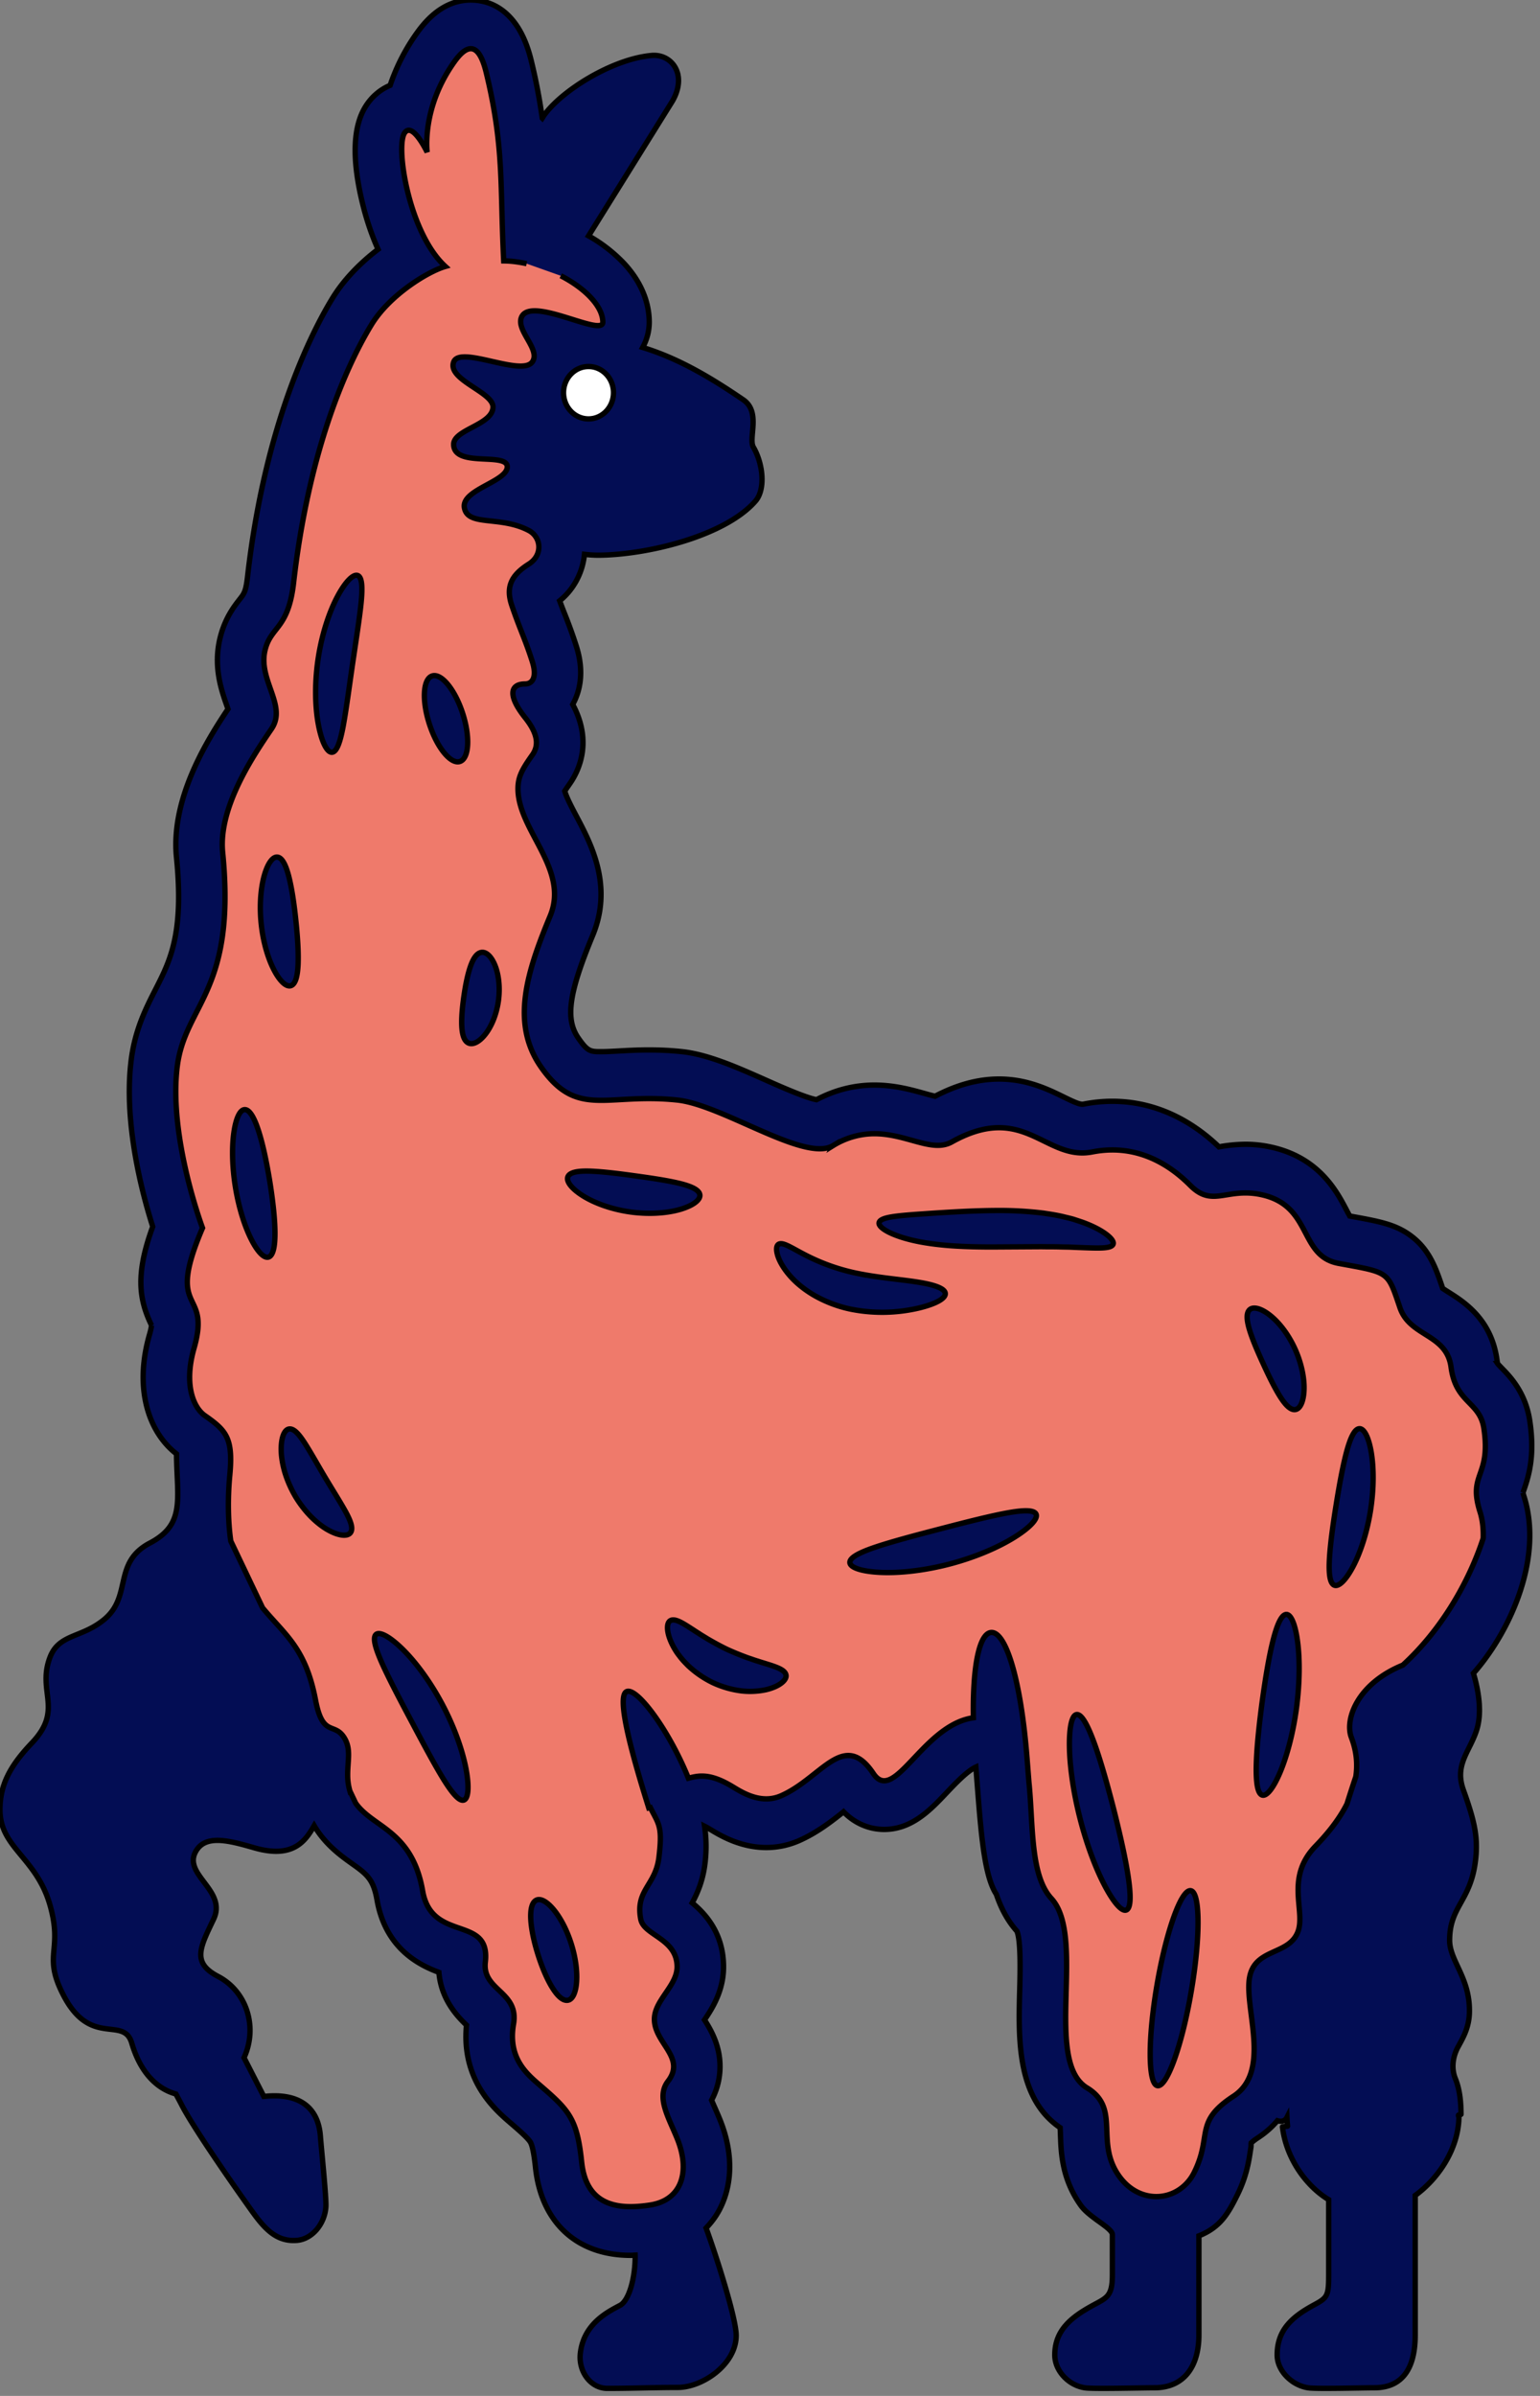 <svg width="288" height="448" xmlns="http://www.w3.org/2000/svg">

 <rect width="100%" height="100%" fill="#808080" stroke="none"/>

 <g>
  <title>background</title>
  <rect fill="none" id="canvas_background" height="450" width="290" y="-1" x="-1"/>
 </g>
 <g>
  <title>Layer 1</title>
  <g stroke="null" id="svg_1" fill-rule="evenodd" fill="none">
   <path stroke="null" id="svg_2" fill="#ef7a6b" d="m117.944,417.158c-7.727,0 -12.642,-4.506 -13.471,-12.361c-0.704,-6.598 -1.416,-7.215 -6.092,-11.236l-0.186,-0.162c-2.783,-2.385 -7.957,-6.836 -6.432,-15.738c0.113,-0.656 0.125,-0.724 -1.327,-2.108c-1.699,-1.619 -4.547,-4.328 -3.985,-9.217a3.56,3.748 0 0 0 0.032,-0.699c-0.417,-0.243 -1.327,-0.554 -1.958,-0.779c-2.953,-1.035 -8.447,-2.952 -9.749,-10.461c-1.007,-5.784 -3.475,-7.539 -6.602,-9.767c-3.164,-2.249 -7.492,-5.333 -7.492,-12.748c0,-0.894 0.053,-1.695 0.097,-2.398c0.073,-1.048 0.101,-1.644 0.02,-1.947a0.643,0.677 0 0 1 -0.081,-0.03c-2.787,-1.095 -4.871,-3.003 -5.967,-8.732c-1.254,-6.589 -3.301,-8.847 -6.388,-12.263c-2.087,-2.3 -4.45,-4.911 -6.857,-9.115c-3.932,-6.875 -3.176,-18.554 -2.848,-21.97c0.449,-4.715 0.328,-4.8 -2.763,-6.96c-3.394,-2.368 -6.408,-8.425 -3.754,-17.693c0.922,-3.237 0.607,-3.914 0.016,-5.15c-1.926,-4.046 -2.302,-7.773 1.052,-16.156c-1.655,-4.928 -5.817,-18.895 -4.365,-30.604c0.607,-4.924 2.391,-8.417 4.11,-11.798c2.913,-5.708 5.923,-11.62 4.373,-27.217c-1.007,-10.176 6.376,-21.007 9.923,-26.212c0.259,-0.375 -0.271,-1.891 -0.74,-3.224c-0.882,-2.526 -2.096,-5.989 -1.153,-9.933c0.659,-2.764 1.942,-4.396 2.872,-5.588c1.072,-1.376 1.918,-2.462 2.371,-6.444c3.196,-28.061 11.716,-44.468 15.231,-50.218c2.528,-4.132 6.764,-7.731 10.611,-10.095c-4.988,-8.489 -7.201,-21.378 -4.41,-25.769a5.291,5.571 0 0 1 4.357,-2.556c0.821,-3.28 2.346,-7.122 5.13,-11.006c0.752,-1.052 3.038,-4.251 6.537,-4.251c3.426,0 5.809,2.645 7.079,7.854c2.67,10.976 2.848,17.902 3.075,26.672c0.044,1.776 0.089,3.586 0.162,5.516c5.692,0.971 11.392,3.804 15.053,7.646c2.395,2.517 3.661,5.286 3.657,8.012c-0.008,2.577 -1.82,5.179 -5.283,5.179c-1.667,0 -3.58,-0.596 -6.003,-1.354c-0.688,-0.213 -1.468,-0.46 -2.245,-0.682c0.793,1.976 1.234,4.549 -0.526,7.019c-0.85,1.18 -2.524,2.59 -5.684,2.59c-0.534,0 -1.088,-0.038 -1.655,-0.102c0.526,0.907 0.854,1.951 0.854,3.182c0,2.483 -1.173,4.238 -2.625,5.524c2.528,0.494 5.3,1.823 5.3,5.673c0,2.913 -1.82,4.728 -3.811,6.04c1.699,0.311 3.564,0.822 5.421,1.793c2.541,1.333 4.183,3.961 4.292,6.87c0.109,2.99 -1.388,5.754 -4.005,7.399c-1.29,0.814 -1.505,1.282 -1.509,1.291c0,0 -0.036,0.281 0.206,0.997c0.688,2.019 1.254,3.476 1.804,4.886c0.639,1.631 1.299,3.322 2.051,5.686c1.222,3.838 0.356,6.27 -0.583,7.637a5.825,6.134 0 0 1 -1.456,1.491c4.721,6.006 2.905,10.435 1.396,12.544c-1.804,2.517 -1.804,2.96 -1.804,3.569c0,2.062 1.355,4.626 2.791,7.339c2.609,4.928 5.854,11.062 2.86,18.277c-4.527,10.904 -6.218,17.911 -2.217,23.682c2.86,4.115 4.867,4.408 7.832,4.408c1.04,0 2.229,-0.064 3.487,-0.136c1.59,-0.085 3.398,-0.187 5.409,-0.187c1.962,0 3.823,0.098 5.688,0.298c4.227,0.434 9.373,2.726 14.353,4.932c4.385,1.947 9.357,4.153 11.898,4.153a2.043,2.151 0 0 0 0.392,-0.03a19.547,20.581 0 0 1 9.822,-2.781c3.131,0 5.906,0.767 8.131,1.389c1.448,0.4 2.82,0.784 3.726,0.784c0.396,0 0.534,-0.077 0.578,-0.102c3.851,-2.151 7.411,-3.195 10.874,-3.195c4.268,0 7.581,1.619 10.239,2.918c2.051,1.001 3.665,1.793 5.328,1.793c0.356,0 0.704,-0.034 1.068,-0.106c1.529,-0.298 3.066,-0.447 4.571,-0.447c6.355,0 12.432,2.73 17.565,7.897c0.752,0.754 1.052,0.767 1.363,0.767l0.008,0c0.445,0 1.068,-0.106 1.788,-0.221a26.263,27.652 0 0 1 4.138,-0.4c1.319,0 2.601,0.141 3.924,0.43c6.99,1.533 9.478,6.266 11.125,9.396c1.355,2.585 1.78,3.16 3.155,3.416l1.125,0.204c9.122,1.665 10.781,2.513 13.463,10.435l0.202,0.584c0.311,0.92 1.072,1.474 2.864,2.607c2.456,1.55 6.169,3.893 6.901,9.417c0.283,2.142 0.955,2.832 2.176,4.089c1.432,1.465 3.398,3.484 3.965,7.335c0.837,5.639 -0.17,8.532 -0.902,10.64c-0.522,1.504 -0.696,2.01 0,4.208c2.375,7.497 -0.716,15.623 -2.767,19.806c-2.63,5.367 -7.577,12.229 -12.824,13.928c-7.472,2.419 -8.851,7.147 -8.552,8.204c3.184,8.348 0.68,16.603 -7.674,25.216c-2.185,2.249 -2.128,4.132 -1.82,7.531c0.19,2.177 0.409,4.643 -0.558,7.075c-1.468,3.693 -4.543,5.086 -6.574,6.01c-2.164,0.98 -2.172,1.073 -2.233,1.959c-0.081,1.265 0.154,3.165 0.409,5.171c0.752,5.95 1.889,14.938 -5.34,19.649c-3.01,1.968 -3.111,2.59 -3.487,4.915c-0.295,1.84 -0.704,4.362 -2.302,7.582a12.31,12.961 0 0 1 -10.943,6.956c-4.058,0 -7.848,-2.053 -10.409,-5.631c-2.913,-4.068 -3.066,-8.08 -3.176,-11.01c-0.121,-3.152 -0.251,-3.518 -1.537,-4.298c-6.554,-3.974 -6.303,-13.587 -6.076,-22.064c0.142,-5.388 0.324,-12.097 -1.557,-14.133c-4.151,-4.515 -4.563,-11.794 -4.964,-18.826c-0.421,-7.386 -0.922,-12.672 -3.552,-13.434a5.967,6.283 0 0 0 -1.634,-0.243c-3.358,0 -6.525,3.352 -9.321,6.308c-2.706,2.871 -5.259,5.58 -8.657,5.58c-1.262,0 -3.665,-0.426 -5.579,-3.28c-0.635,-0.954 -1.052,-1.308 -1.222,-1.423c-0.708,0.183 -2.427,1.546 -3.592,2.462c-2.007,1.593 -4.284,3.39 -7.132,4.66c-1.436,0.639 -2.961,0.963 -4.527,0.963c-3.722,0 -6.703,-1.81 -8.305,-2.786l-0.178,-0.106c-2.261,-1.363 -3.248,-1.363 -3.572,-1.363c-0.562,0 -1.165,0.17 -1.994,0.4c-0.858,0.239 -1.853,0.52 -3.05,0.682c1.104,2.641 1.853,5.801 1.335,10.125c-0.392,3.301 -1.667,5.418 -2.597,6.964c-0.756,1.257 -1.019,1.687 -0.943,2.556c0.283,0.213 0.692,0.498 0.995,0.703c2.087,1.435 5.979,4.11 5.979,9.699c0,3.224 -1.618,5.61 -2.925,7.522c-0.477,0.703 -1.274,1.874 -1.327,2.3c0.004,0.396 0.676,1.44 1.165,2.206c1.444,2.245 4.45,6.917 0.445,12.173c-0.036,0.724 0.874,2.798 1.424,4.051c0.291,0.66 0.587,1.333 0.866,2.019c1.974,4.822 2.002,9.447 0.081,13.034c-1.675,3.118 -4.713,5.154 -8.556,5.729a29.985,31.571 0 0 1 -4.203,0.345"/>
   <path stroke="null" id="svg_3" fill="#030D54" d="m104.874,51.563c4.519,2.321 7.864,5.699 7.86,8.685c0,0.456 -0.348,0.635 -0.939,0.635c-2.306,0 -8.301,-2.76 -11.805,-2.76c-1.181,0 -2.079,0.319 -2.452,1.163c-1.112,2.513 3.657,6.091 2.002,8.399c-0.405,0.562 -1.193,0.767 -2.205,0.767c-2.905,0 -7.654,-1.717 -10.413,-1.717c-1.052,0 -1.82,0.251 -2.079,0.95c-1.23,3.339 7.351,5.601 7.351,8.399c0,3.365 -7.351,4.2 -7.351,7.002c0,4.425 10.021,1.397 10.021,4.2c0,2.798 -8.669,4.268 -8.01,7.697c0.663,3.501 6.675,1.401 12.019,4.204c2.35,1.231 2.71,4.596 0,6.3c-3.342,2.1 -4.3,4.345 -3.164,7.705c1.529,4.523 2.496,6.291 3.831,10.495c0.947,2.969 0,4.2 -1.335,4.2c-2.751,0 -3.342,2.1 0,6.3c2.148,2.7 2.779,4.979 1.335,6.998c-2.002,2.803 -2.67,4.2 -2.67,6.3c0,7.829 9.66,15.006 6.011,23.801c-4.3,10.35 -7.415,20.002 -1.748,28.167c3.689,5.32 6.986,6.291 11.343,6.291c2.52,0 5.389,-0.324 8.892,-0.324c1.61,0 3.358,0.068 5.259,0.268c7.423,0.775 20.086,9.115 26.684,9.115c0.963,0 1.792,-0.179 2.46,-0.579a15.28,16.088 0 0 1 7.755,-2.236c4.697,0 8.617,2.172 11.857,2.172c0.93,0 1.8,-0.179 2.617,-0.639c3.507,-1.959 6.367,-2.658 8.831,-2.658c6.372,0 10.114,4.715 15.575,4.715c0.595,0 1.214,-0.06 1.861,-0.183c1.311,-0.256 2.569,-0.375 3.77,-0.375c6.493,0 11.351,3.399 14.564,6.628c1.586,1.597 2.945,2.032 4.377,2.032c1.707,0 3.511,-0.618 5.927,-0.618c0.914,0 1.913,0.085 3.034,0.332c9.555,2.1 6.897,11.458 14.418,12.842c9.507,1.746 9.114,1.397 11.449,8.272c1.865,5.486 8.726,4.834 9.559,11.117c0.906,6.836 5.393,6.389 6.149,11.5c1.351,9.115 -3.034,8.306 -0.728,15.585c0.485,1.533 0.647,3.203 0.595,4.915c-2.621,8.059 -7.727,17.05 -15.029,23.725c-8.625,3.518 -10.882,10.244 -9.628,13.532c0.947,2.487 1.193,4.915 0.833,7.326c-0.578,1.712 -1.125,3.408 -1.651,5.086c-1.303,2.598 -3.269,5.209 -5.866,7.888c-5.813,5.993 -1.78,12.19 -3.342,16.1c-1.833,4.6 -8.681,2.798 -9.126,9.396c-0.413,6.061 3.892,16.859 -2.897,21.284c-7.44,4.851 -3.896,7.313 -7.346,14.252a7.949,8.37 0 0 1 -7.092,4.511c-2.496,0 -5.073,-1.205 -6.938,-3.808c-4.612,-6.449 0.376,-12.65 -6.011,-16.518c-8.212,-4.983 -0.061,-28.218 -6.675,-35.417c-3.993,-4.345 -3.378,-13.894 -4.191,-21.748l-0.372,-4.707c-1.214,-14.997 -4.058,-23.512 -6.711,-23.278c-2.128,0.192 -3.463,5.989 -3.305,15.947c-7.905,1.095 -12.945,11.777 -16.679,11.777c-0.72,0 -1.392,-0.4 -2.023,-1.346c-1.642,-2.449 -3.164,-3.373 -4.689,-3.373c-3.596,0 -7.221,5.145 -12.508,7.497c-0.971,0.434 -1.922,0.609 -2.832,0.609c-2.67,0 -4.996,-1.491 -6.311,-2.287c-2.504,-1.512 -4.264,-1.976 -5.745,-1.976c-0.906,0 -1.707,0.187 -2.508,0.405c-3.693,-9.107 -9.531,-16.837 -11.473,-16.232c-2.193,0.69 1.104,12.361 4.062,21.782l0.295,-0.068c1.549,3.131 2.314,3.39 1.606,9.311c-0.631,5.29 -4.446,6.087 -3.398,11.577c0.587,3.067 6.796,3.565 6.796,8.902c0,3.544 -4.248,6.24 -4.248,9.797c0,4.489 5.951,7.13 2.549,11.586c-2.245,2.939 0.04,6.615 1.699,10.687c2.549,6.231 0.854,11.577 -5.097,12.467c-1.189,0.179 -2.403,0.298 -3.588,0.298c-4.438,0 -8.455,-1.682 -9.163,-8.314c-0.845,-8.016 -2.253,-9.605 -7.646,-14.248c-2.581,-2.223 -6.202,-5.154 -5.097,-11.586c1.052,-6.125 -5.894,-6.223 -5.275,-11.586c1.023,-8.894 -10.025,-3.548 -11.72,-13.294c-1.974,-11.373 -9.353,-11.833 -12.537,-16.433l-1.072,-2.257a9.527,10.031 0 0 1 -0.417,-3.011c0,-2.798 0.667,-4.898 -0.667,-6.998c-1.853,-2.913 -4.005,0 -5.34,-7.002c-1.869,-9.754 -5.647,-12.105 -9.903,-17.242l-5.947,-12.489c-0.599,-4.14 -0.522,-8.762 -0.186,-12.267c0.667,-7.002 -0.667,-8.399 -4.677,-11.202c-2.002,-1.397 -4.005,-5.601 -2.002,-12.599c3.277,-11.458 -5.502,-5.886 1.582,-22.472c0,0 -6.367,-16.974 -4.733,-30.156c1.456,-11.764 11.089,-14.005 8.499,-40.081c-0.837,-8.417 5.793,-18.188 9.135,-23.086c2.957,-4.345 -2.549,-9.102 -1.214,-14.699c1.076,-4.515 4.349,-3.863 5.344,-12.608c2.686,-23.614 9.349,-39.744 14.576,-48.293c3.398,-5.563 10.575,-9.941 13.803,-10.861c-6.796,-6.231 -9.345,-22.26 -7.646,-24.934c0.243,-0.375 0.514,-0.532 0.809,-0.532c1.497,0 3.439,4.098 3.439,4.098s-1.129,-8.225 5.097,-16.923c1.125,-1.576 2.152,-2.428 3.066,-2.428c1.157,0 2.128,1.376 2.872,4.425c3.41,14.035 2.561,21.156 3.277,35.255c1.424,0 2.86,0.213 4.288,0.511m186.332,229.806l0.162,-0.477c1.028,-2.952 2.043,-6.628 1.117,-12.897c-0.793,-5.346 -3.669,-8.306 -5.219,-9.886c-0.295,-0.307 -0.7,-0.724 -0.797,-0.869c0.004,0 -0.061,-0.175 -0.117,-0.596c-1.011,-7.675 -6.185,-10.934 -8.961,-12.693a27.185,28.623 0 0 1 -1.206,-0.784l-0.008,-0.026c-1.254,-3.714 -2.447,-7.224 -5.971,-9.826c-2.856,-2.113 -5.862,-2.658 -10.842,-3.569l-0.558,-0.102a30.899,32.533 0 0 1 -0.663,-1.235c-1.78,-3.382 -5.097,-9.69 -14.038,-11.654a23.342,24.577 0 0 0 -4.814,-0.524a30.45,32.06 0 0 0 -4.948,0.477c-5.821,-5.58 -12.69,-8.519 -19.92,-8.519c-1.764,0 -3.568,0.17 -5.36,0.524a1.379,1.452 0 0 1 -0.275,0.03c-0.696,0 -2.055,-0.664 -3.491,-1.367c-2.888,-1.41 -6.837,-3.348 -12.08,-3.348c-3.892,0 -7.816,1.052 -11.958,3.216c-0.578,-0.128 -1.432,-0.362 -2.104,-0.554c-2.468,-0.682 -5.542,-1.533 -9.244,-1.533c-3.754,0 -7.387,0.92 -10.83,2.739c-2.144,-0.417 -6.736,-2.453 -9.588,-3.723c-5.279,-2.343 -10.737,-4.762 -15.615,-5.273c-2.011,-0.213 -4.013,-0.311 -6.125,-0.311c-2.124,-0.004 -3.993,0.102 -5.635,0.192c-1.25,0.068 -2.33,0.128 -3.257,0.128c-2.063,0 -2.557,0 -4.321,-2.539c-2.468,-3.557 -1.788,-8.399 2.686,-19.189c3.847,-9.273 -0.299,-17.11 -3.042,-22.298c-0.728,-1.38 -1.889,-3.569 -2.18,-4.702c0.17,-0.268 0.445,-0.669 0.866,-1.269c1.602,-2.236 4.474,-7.761 0.623,-14.929c1.157,-2.066 2.318,-5.729 0.667,-10.908a81.038,85.324 0 0 0 -2.156,-5.984a117.843,124.076 0 0 1 -0.955,-2.483a11.962,12.595 0 0 0 4.64,-8.693c0.813,0.098 1.691,0.166 2.69,0.162c8.981,-0.064 23.548,-3.544 29.281,-10.103c1.901,-2.172 1.468,-6.917 -0.384,-10.099c-0.979,-1.678 1.456,-6.564 -1.893,-8.86c-6.084,-4.157 -12.092,-7.727 -18.803,-9.78c0.752,-1.393 1.218,-2.973 1.222,-4.702c0.004,-2.769 -0.845,-6.956 -4.923,-11.236a28.059,29.543 0 0 0 -6.424,-4.928l15.712,-25.241c1.319,-2.317 1.473,-4.634 0.421,-6.368c-0.906,-1.495 -2.597,-2.304 -4.41,-2.117c-7.411,0.694 -16.918,6.666 -20.154,11.338c-0.081,0.124 -0.146,0.264 -0.227,0.383a97.584,102.745 0 0 0 -2.079,-10.81c-2.387,-9.814 -8.091,-11.279 -11.283,-11.287c-3.762,0 -7.132,2.045 -10.012,6.074a34.766,36.605 0 0 0 -5.077,9.882a9.843,10.363 0 0 0 -4.551,3.889c-2.452,3.855 -2.63,10.069 -0.538,18.477c0.534,2.151 1.428,5.162 2.832,8.297c-3.212,2.445 -6.331,5.554 -8.536,9.158c-3.677,6.019 -12.589,23.141 -15.882,52.135c-0.307,2.666 -0.631,3.084 -1.424,4.098c-1.06,1.354 -2.828,3.616 -3.722,7.369c-1.266,5.303 0.271,9.699 1.295,12.604l0.202,0.596c-4.086,6.091 -10.712,16.876 -9.628,27.741c1.408,14.218 -1.165,19.265 -3.884,24.611c-1.82,3.565 -3.884,7.607 -4.596,13.353c-1.44,11.624 2.035,24.773 4.037,31.076c-3.236,8.842 -2.565,13.545 -0.303,18.298l0.081,0.17a10.559,11.117 0 0 1 -0.364,1.64c-1.367,4.758 -1.574,9.2 -0.615,13.221c0.922,3.868 2.933,7.066 5.643,9.158c0.089,8.489 1.711,13.161 -4.968,16.671c-6.954,3.655 -3.313,9.903 -8.495,14.248c-4.248,3.565 -8.495,2.675 -10.194,7.126c-2.468,6.457 2.605,9.733 -3.406,16.032c-4.248,4.451 -5.947,8.016 -5.947,12.467c0,7.126 6.796,8.902 9.349,17.813c2.488,8.702 -1.456,9.222 2.549,16.923c5.097,9.797 11.226,3.727 12.747,8.902c1.675,5.708 4.867,8.583 8.253,9.511c0.445,0.826 0.825,1.542 1.096,2.07c1.982,3.885 8.819,13.771 12.055,18.315c2.743,3.863 5.02,7.364 9.507,6.985c2.824,-0.243 5.206,-3.084 5.393,-6.321c0.093,-1.674 -0.841,-10.734 -1.028,-13.174c-0.445,-5.806 -4.466,-7.939 -10.033,-7.467l-0.55,0.043l-3.698,-7.232c2.617,-5.75 0.502,-12.395 -4.846,-15.197c-4.935,-2.581 -3.398,-5.341 -0.85,-10.691c2.536,-5.316 -5.518,-8.208 -3.439,-12.467c1.74,-3.557 6.384,-2.228 11.084,-0.886c7.294,2.083 9.555,-1.342 11.169,-4.149c2.027,3.45 4.903,5.554 6.974,7.028c2.808,1.998 4.09,2.909 4.774,6.815c1.586,9.17 7.957,12.237 11.578,13.583c0.429,5.107 3.491,8.272 5.162,9.873c-0.999,10.35 5.38,15.836 8.188,18.251l0.186,0.158c1.646,1.418 3.164,2.756 3.592,3.505c0.356,0.63 0.676,2.215 0.939,4.719c1.092,10.274 7.739,16.411 17.792,16.411c0.271,0 0.566,-0.03 0.841,-0.043c0.073,3.961 -1.084,8.472 -2.828,9.396c-2.346,1.252 -6.715,3.403 -7.411,8.851c-0.445,3.527 1.942,6.67 5.02,6.67c4.571,0 8.819,-0.175 13.216,-0.175c4.543,0 10.894,-4.264 10.898,-9.72c0,-3.258 -3.774,-15.019 -5.631,-20.087c0.934,-0.98 1.772,-2.057 2.435,-3.293c2.597,-4.843 2.642,-10.904 0.125,-17.055c-0.307,-0.758 -0.615,-1.452 -0.91,-2.13a72.122,75.936 0 0 1 -0.619,-1.431a12.136,12.778 0 0 0 1.266,-9.179c-0.55,-2.492 -1.675,-4.396 -2.589,-5.835c1.408,-2.07 3.56,-5.414 3.56,-9.903c0,-6.163 -3.273,-9.852 -5.866,-11.973c0.939,-1.712 2.007,-4.123 2.395,-7.382a22.986,24.202 0 0 0 -0.081,-6.956c0.231,0.115 0.526,0.273 0.882,0.49l0.174,0.102c1.82,1.103 5.595,3.399 10.482,3.399c2.152,0 4.248,-0.447 6.23,-1.329c3.333,-1.491 5.947,-3.552 8.05,-5.209l0.178,-0.149a10.753,11.321 0 0 0 7.593,3.301c5.206,0 8.681,-3.68 11.744,-6.926c1.477,-1.563 3.791,-4.008 5.409,-4.741c0.866,10.947 1.355,20.011 3.823,23.793c0.85,2.522 2.051,4.881 3.847,6.896c0.769,1.768 0.607,7.786 0.526,11.049c-0.243,9.026 -0.542,20.202 7.569,25.701l0.04,0.971c0.121,3.126 0.089,8.357 3.815,13.562c1.683,2.351 5.906,4.204 5.906,5.473l0,7.509c0,3.931 -0.979,4.259 -3.471,5.61c-4.086,2.206 -7.298,4.656 -7.298,9.371c0,2.969 2.569,5.691 5.631,6.142c1.586,0.234 10.68,-0.009 13.014,-0.009c5.554,0 8.305,-4.021 8.305,-9.882l0,-18.528c4.045,-1.606 5.486,-4.23 7.185,-7.641c1.913,-3.855 2.225,-6.909 2.549,-8.928c0.04,-0.256 0,-0.558 0.04,-0.797c0.222,-0.2 0.591,-0.537 1.323,-1.009c1.436,-0.941 2.601,-2.006 3.58,-3.152c0.773,0.239 1.444,0.064 1.788,-0.618l0.02,0.379l0.012,0.209c0.008,0.166 0.02,0.336 0.04,0.503c0.008,0.183 0.028,0.362 0.049,0.541c0.004,0.043 -0.971,0.085 -0.963,0.136c0.732,6.091 4.604,11.189 8.649,13.613l0,14.056c0,3.936 -0.231,4.268 -2.719,5.614c-4.086,2.206 -6.918,4.656 -6.918,9.371c0,2.969 2.751,5.691 5.813,6.142c1.586,0.234 10.016,-0.009 12.355,-0.009c5.558,0 7.65,-4.021 7.65,-9.882l0,-26.084c4.045,-2.939 8.063,-8.391 8.18,-14.657c0,-0.077 -0.089,-0.158 -0.089,-0.234l0,-0.115c0,-0.055 0.477,-0.106 0.477,-0.162c-0.012,-2.377 -0.235,-4.643 -1.072,-6.696c-0.777,-1.917 -0.465,-4.119 0.526,-5.925c0.971,-1.768 2.055,-3.638 2.116,-6.453c0.133,-6.461 -3.702,-9.584 -3.702,-13.451c0,-6.329 3.827,-7.254 4.802,-14.652c0.607,-4.6 -0.182,-7.731 -2.245,-13.515c-1.679,-4.711 1.214,-7.13 2.5,-11.168c1.011,-3.173 0.405,-7.186 -0.607,-10.597c2.642,-2.982 4.859,-6.504 6.444,-9.724c4.078,-8.314 5.154,-16.595 3.026,-23.316a9.224,9.711 0 0 1 -0.202,-0.741"/>
   <path stroke="null" id="svg_4" fill="#FFF" d="m114.732,73.431c0,2.705 -2.091,4.898 -4.672,4.898a4.664,4.911 0 0 1 -4.672,-4.898c0,-2.705 2.096,-4.898 4.672,-4.898c2.585,0 4.672,2.194 4.672,4.898"/>
   <path stroke="null" id="svg_5" fill="#030D54" d="m254.251,267.139c-0.906,0.004 -1.695,1.661 -2.399,4.251c-0.7,2.598 -1.359,6.125 -1.982,10.031c-0.627,3.902 -1.108,7.462 -1.254,10.154c-0.142,2.692 0.085,4.528 0.943,4.843c0.837,0.307 2.156,-0.997 3.471,-3.484c1.315,-2.483 2.577,-6.163 3.257,-10.384c0.672,-4.217 0.627,-8.135 0.162,-10.93c-0.465,-2.803 -1.311,-4.485 -2.197,-4.481m-13.669,34.735c-1.82,-0.017 -3.333,7.445 -4.571,16.556c-1.197,9.115 -1.695,16.727 0.057,17.233c0.862,0.234 2.128,-1.414 3.358,-4.345c1.23,-2.935 2.387,-7.164 3.03,-11.943c0.635,-4.783 0.627,-9.183 0.214,-12.352c-0.413,-3.182 -1.197,-5.128 -2.087,-5.15m-63.804,-59.998c-0.053,-0.95 -2.019,-1.644 -5.057,-2.125c-3.034,-0.498 -7.096,-0.784 -11.246,-1.619a38.796,40.847 0 0 1 -10.057,-3.561c-2.476,-1.278 -4.082,-2.428 -4.855,-1.883c-0.364,0.268 -0.441,0.946 -0.158,1.959c0.283,1.005 0.979,2.313 2.136,3.684c1.149,1.376 2.783,2.756 4.782,3.91a24.107,25.382 0 0 0 6.91,2.581a31.595,33.266 0 0 0 12.67,-0.256c3.103,-0.758 4.923,-1.763 4.875,-2.692m-95.998,-115.468c-1.699,0.613 -1.897,4.685 -0.441,9.098c1.456,4.408 4.013,7.484 5.708,6.87c1.699,-0.618 1.897,-4.685 0.441,-9.098s-4.013,-7.488 -5.708,-6.87m6.792,68.606c0.801,0.405 1.97,-0.119 3.095,-1.504c1.121,-1.363 2.144,-3.616 2.528,-6.261c0.38,-2.641 0.044,-5.107 -0.639,-6.764c-0.68,-1.67 -1.651,-2.539 -2.528,-2.402c-0.898,0.141 -1.553,1.193 -2.063,2.662c-0.51,1.478 -0.898,3.382 -1.201,5.482c-0.307,2.096 -0.473,4.034 -0.409,5.605c0.073,1.559 0.4,2.769 1.218,3.182m18.666,178.996c1.748,-0.366 2.294,-5.196 0.574,-10.589c-1.715,-5.397 -4.915,-8.919 -6.525,-8.114c-1.634,0.814 -1.218,5.307 0.352,10.269c1.586,4.958 3.827,8.817 5.599,8.434m-19.483,-37.427c0.837,-0.294 1.019,-2.487 0.4,-5.784c-0.619,-3.293 -2.091,-7.675 -4.45,-12.126c-2.363,-4.447 -5.134,-8.072 -7.48,-10.359c-2.346,-2.292 -4.215,-3.28 -4.899,-2.696c-0.7,0.609 -0.109,2.658 1.193,5.554c1.311,2.896 3.293,6.666 5.502,10.819c2.197,4.149 4.207,7.905 5.862,10.606c1.659,2.683 3.01,4.293 3.871,3.987m107.01,-53.438c-0.364,-0.877 -2.512,-0.797 -5.704,-0.196c-3.196,0.605 -7.452,1.687 -12.136,2.909c-4.689,1.214 -8.932,2.343 -12.027,3.369c-3.091,1.027 -5.028,2.01 -4.96,2.96c0.065,0.929 2.16,1.644 5.542,1.819c3.374,0.179 8.03,-0.243 13.01,-1.533c4.976,-1.295 9.28,-3.195 12.185,-5.009c2.913,-1.81 4.446,-3.471 4.09,-4.319m-46.777,30.063c-0.178,-0.954 -1.646,-1.465 -3.649,-2.087c-0.502,-0.162 -1.044,-0.311 -1.61,-0.507c-0.57,-0.158 -1.161,-0.392 -1.784,-0.588a55.398,58.328 0 0 1 -3.916,-1.589c-1.347,-0.647 -2.589,-1.337 -3.734,-2.002c-0.554,-0.358 -1.117,-0.66 -1.606,-1.005c-0.518,-0.311 -0.983,-0.635 -1.432,-0.92c-1.776,-1.15 -3.123,-1.959 -3.916,-1.461c-0.748,0.451 -0.756,2.279 0.506,4.694c0.316,0.596 0.696,1.235 1.185,1.844c0.461,0.643 1.04,1.244 1.663,1.874a18.528,19.508 0 0 0 4.677,3.199c1.824,0.843 3.685,1.325 5.397,1.525a15.089,15.887 0 0 0 4.543,-0.247c2.557,-0.622 3.851,-1.844 3.677,-2.726m75.706,40.319c-1.768,-0.332 -4.6,7.56 -6.323,17.634c-1.727,10.065 -1.691,18.494 0.077,18.826c1.768,0.332 4.6,-7.56 6.323,-17.625c1.727,-10.069 1.691,-18.503 -0.077,-18.835m-12.063,3.62c1.695,-0.703 0.129,-9.009 -2.375,-18.92c-2.541,-9.899 -5.134,-17.915 -6.934,-17.634c-0.878,0.145 -1.371,2.385 -1.327,5.921c0.044,3.518 0.663,8.323 1.974,13.472c1.311,5.145 3.062,9.639 4.697,12.719c1.638,3.084 3.131,4.771 3.965,4.438m-156.238,-172.837c-0.85,0.273 -2.031,-0.797 -3.119,-2.871c-1.092,-2.066 -2.051,-5.145 -2.423,-8.655c-0.372,-3.51 -0.077,-6.738 0.55,-9.004c0.631,-2.27 1.557,-3.586 2.443,-3.518c0.906,0.072 1.606,1.474 2.156,3.603c0.55,2.134 0.983,5.001 1.315,8.165c0.34,3.169 0.518,6.065 0.429,8.272c-0.093,2.206 -0.481,3.731 -1.351,4.008m7.702,-43.646c0.91,-0.077 1.545,-2.002 2.096,-4.958c0.546,-2.96 1.072,-6.951 1.707,-11.343c0.643,-4.387 1.278,-8.357 1.602,-11.356c0.311,-2.99 0.259,-5.026 -0.587,-5.388c-0.817,-0.349 -2.294,1.086 -3.791,3.897c-1.497,2.798 -2.949,6.998 -3.653,11.82c-0.7,4.826 -0.51,9.285 0.121,12.425c0.631,3.152 1.626,4.983 2.504,4.903m180.175,122.9c0.874,-0.153 1.509,-1.491 1.598,-3.608c0.093,-2.104 -0.425,-4.975 -1.731,-7.82c-1.311,-2.85 -3.131,-5.06 -4.761,-6.295c-1.634,-1.248 -3.03,-1.559 -3.689,-0.937c-0.676,0.639 -0.538,2.045 0.008,3.833c0.554,1.789 1.489,3.983 2.581,6.355c1.092,2.385 2.148,4.515 3.139,6.082c0.995,1.559 1.958,2.556 2.856,2.39m-34.103,-30.932c0.311,-0.826 -1.78,-2.671 -5.805,-4.115l-1.582,-0.524c-0.554,-0.162 -1.137,-0.294 -1.735,-0.439c-1.21,-0.311 -2.5,-0.498 -3.867,-0.711a71.301,75.072 0 0 0 -8.791,-0.494c-3.079,0.017 -5.955,0.149 -8.552,0.298c-2.589,0.145 -4.903,0.311 -6.849,0.447c-3.888,0.298 -6.4,0.584 -6.59,1.538c-0.178,0.886 2.148,2.313 6.226,3.271c2.035,0.486 4.474,0.822 7.16,1.027c2.682,0.192 5.611,0.256 8.625,0.234l8.374,-0.051c1.258,0.03 2.476,0 3.592,0.047l1.63,0.03l1.497,0.064c3.823,0.136 6.335,0.302 6.667,-0.622m-77.288,-9.179c-0.093,-0.946 -1.553,-1.619 -3.742,-2.16c-2.197,-0.537 -5.134,-0.98 -8.366,-1.423c-3.232,-0.451 -6.177,-0.809 -8.435,-0.882c-2.245,-0.072 -3.823,0.187 -4.147,1.078c-0.316,0.865 0.72,2.223 2.824,3.535c2.091,1.312 5.267,2.522 8.912,3.024c3.649,0.498 7.015,0.187 9.357,-0.511c2.354,-0.707 3.689,-1.738 3.596,-2.662m-65.317,63.107c0.53,-0.779 0.004,-2.185 -0.963,-3.948c-0.975,-1.768 -2.358,-3.94 -3.815,-6.376c-1.448,-2.441 -2.702,-4.698 -3.791,-6.389c-1.088,-1.687 -2.063,-2.803 -2.961,-2.641c-0.87,0.149 -1.497,1.636 -1.444,4.017c0.02,1.184 0.243,2.568 0.672,4.055c0.445,1.474 1.108,3.045 2.007,4.57c0.91,1.512 1.966,2.828 3.038,3.893c1.084,1.056 2.172,1.878 3.18,2.415c2.015,1.095 3.568,1.159 4.078,0.405m-15.348,-51.504c-0.854,0.26 -2.071,-1.014 -3.253,-3.373c-1.181,-2.351 -2.298,-5.788 -2.937,-9.711c-0.635,-3.927 -0.663,-7.56 -0.291,-10.188c0.372,-2.632 1.121,-4.259 2.011,-4.302c1.812,-0.077 3.479,5.963 4.693,13.345c1.185,7.394 1.513,13.673 -0.222,14.231"/>
  </g>
 </g>
</svg>